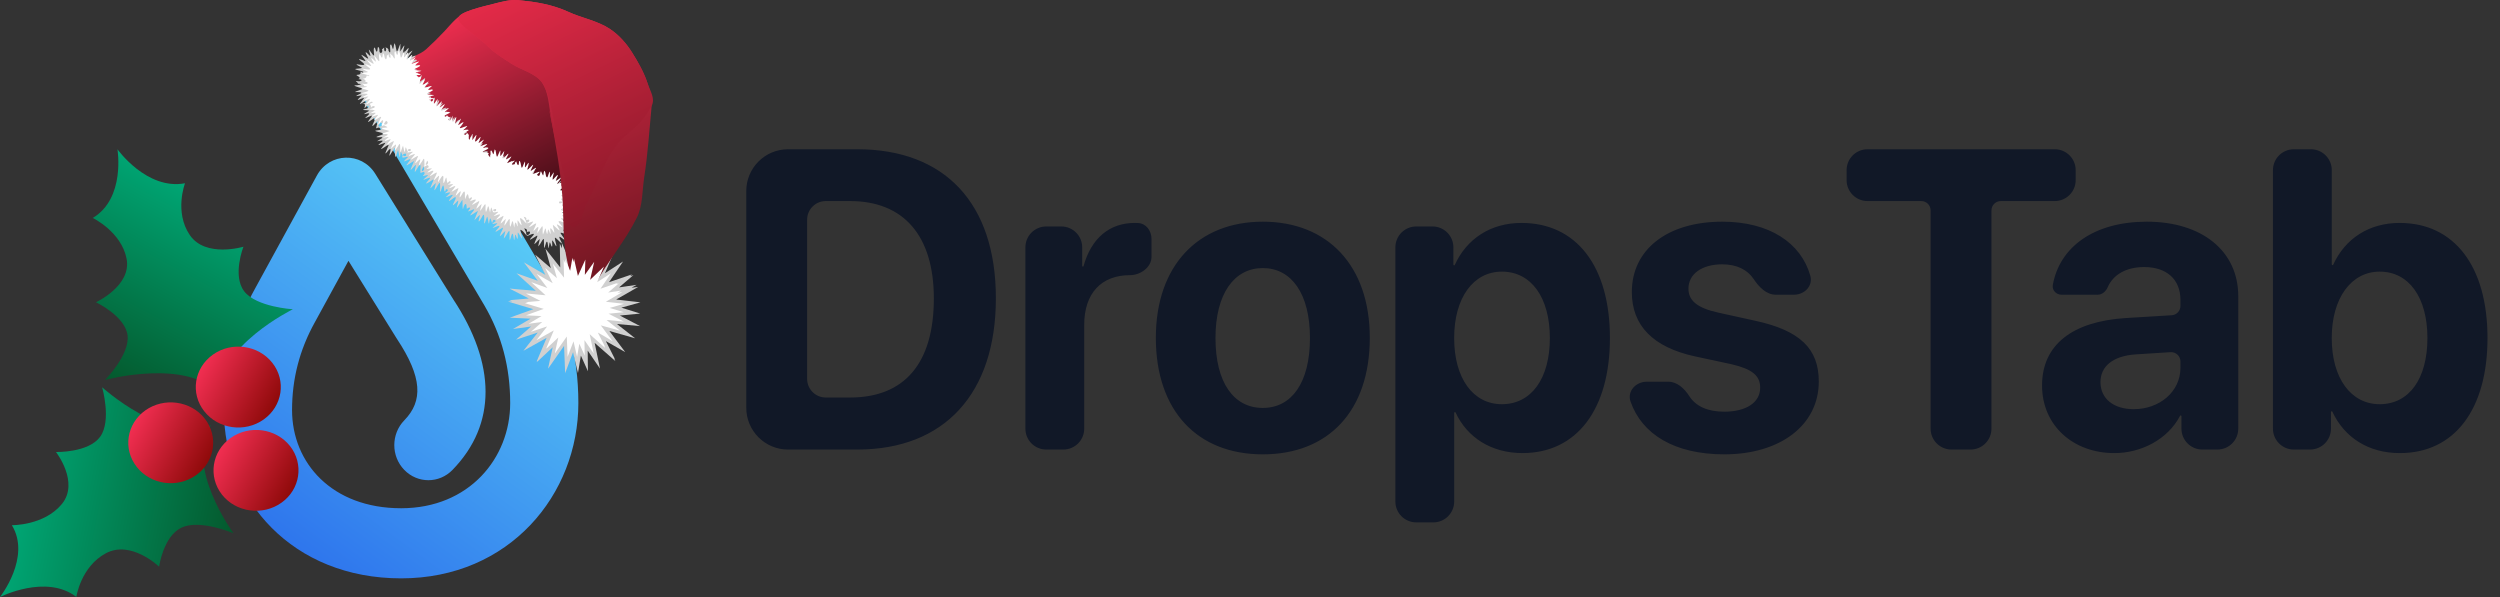 <svg width="134" height="32" viewBox="0 0 134 32" fill="none" xmlns="http://www.w3.org/2000/svg">
<rect x="0" y="0" width="134" height="32" fill="#333333" stroke="none"/>
<path d="M18.677 13.98L21.239 18.106L21.269 18.153C22.645 20.228 22.679 21.492 21.67 22.53C20.956 23.264 20.956 24.454 21.67 25.188C22.383 25.922 23.54 25.922 24.253 25.188C26.649 22.724 26.567 19.488 24.304 16.059L20.116 9.317C19.374 8.122 17.661 8.171 16.985 9.408L13.696 15.421C12.57 17.447 12 19.648 12 21.98C12 26.797 15.677 31 21.5 31C27.311 31 31 26.503 31 21.604C31 19.011 30.363 16.61 29.095 14.436L22.879 3.904C22.355 3.017 21.232 2.735 20.369 3.273C19.507 3.812 19.232 4.968 19.756 5.855L25.967 16.378C26.887 17.955 27.346 19.687 27.346 21.604C27.346 24.556 25.143 27.242 21.5 27.242C17.786 27.242 15.654 24.805 15.654 21.98C15.654 20.303 16.058 18.745 16.875 17.275L18.677 13.98Z" fill="url(#paint0_linear_1150_1885)"/>
<path d="M31.562 13.047L31.027 14.211L30.748 12.979L30.703 13.221L30.628 12.921L30.473 13.85L30.116 13.021L30.123 13.31L30.004 13.054L30.029 14.334L29.236 13.334L29.525 14.372L28.683 13.646L29.228 14.732L28.083 14.064L28.827 15.053L27.684 14.647L28.72 15.588L27.764 15.508L27.396 15.473L27.318 15.472L28.346 15.999L27.296 16.092L27.454 16.145L27.226 16.164L28.585 16.572L27.325 17.027L28.441 17.081L27.498 17.634L28.467 17.5L27.658 18.208L28.824 17.822L28.053 18.804L29.299 18.108L28.76 19.387L28.804 19.34L28.775 19.409L29.625 18.614L29.387 19.699L29.379 19.758L30.234 18.539L30.292 20L30.714 18.879L30.979 19.996L31.135 19.058L31.513 19.9L31.5 18.791L32.16 19.758L31.874 18.379L32.984 19.354L32.914 19.207L32.966 19.258L32.474 18.283L33.486 18.858L33.512 18.872L32.66 17.74L34.043 18.132L33.069 17.367L34.306 17.479L33.224 16.913L34.316 16.807L33.304 16.49L34.327 16.205L33.027 16.054L34.204 15.381L33.853 15.422L34.12 15.266L33.182 15.405L33.953 14.743L33.768 14.809L33.87 14.708L32.644 15.125L33.395 14.017L32.423 14.648L32.898 13.548L31.906 14.498L32.193 13.205L31.526 14.143L31.562 13.047Z" fill="#D0D0D0"/>
<path fill-rule="evenodd" clip-rule="evenodd" d="M24.784 0.919C24.713 0.622 24.123 1.354 23.841 1.655C23.519 1.998 23.188 2.325 22.839 2.642C22.474 2.974 21.899 3.064 21.589 3.357C21.462 3.477 21.478 3.763 21.542 3.95C21.667 4.321 21.881 4.648 22.086 4.98C22.281 5.298 22.48 5.609 22.733 5.887C23.066 6.252 23.367 6.646 23.751 6.964C24.204 7.34 24.636 7.74 25.119 8.08C25.468 8.323 25.812 8.568 26.191 8.767C26.842 9.11 27.494 9.467 28.182 9.723C28.633 9.89 29.1 10.037 29.575 10.123C29.765 10.157 30.102 10.383 30.109 10.226C30.146 9.352 29.955 8.077 29.808 7.02C29.721 6.4 29.709 5.742 29.529 5.141C29.448 4.874 29.338 4.57 29.151 4.385C28.791 4.029 28.306 3.818 27.804 3.564C27.019 3.167 26.251 2.468 25.619 1.846C25.323 1.554 24.864 1.257 24.784 0.919Z" fill="url(#paint1_linear_1150_1885)"/>
<path d="M21.464 2.348C21.396 2.433 21.287 2.908 21.25 2.701C21.212 2.471 21.176 2.337 21.139 2.318C21.103 2.399 21.094 2.849 21.006 2.479C20.946 2.297 20.938 2.424 20.911 2.42C20.89 2.544 20.985 3.011 20.82 2.712C20.844 2.565 20.689 2.594 20.647 2.498C20.792 2.718 20.577 2.903 20.588 2.584C20.624 2.46 20.466 2.73 20.456 2.614C20.591 2.83 20.305 2.97 20.336 2.655C20.307 2.448 20.277 2.565 20.25 2.537C20.229 2.834 20.179 2.851 20.095 2.558C20.057 2.549 20.018 2.543 20.039 2.81C20.098 3.173 19.918 2.826 19.813 2.7C19.668 2.501 19.976 3.179 19.793 2.962C19.589 2.745 19.532 2.733 19.684 3.015C19.867 3.311 19.516 2.996 19.397 2.946C19.269 2.889 19.711 3.327 19.554 3.27C19.368 3.2 19.076 3.063 19.371 3.297C19.638 3.491 19.519 3.511 19.25 3.463C18.919 3.401 19.267 3.547 19.387 3.619C19.456 3.689 19.017 3.661 19.042 3.713C19.145 3.777 19.623 3.826 19.437 3.9C19.187 3.695 19.486 4.009 19.164 4.007C18.934 4.021 19.52 4.156 19.16 4.252C19.186 4.208 19.585 4.293 19.252 4.36C18.902 4.313 19.166 4.361 19.187 4.486C19.542 4.501 19.191 4.584 19.006 4.576C18.953 4.615 19.247 4.68 19.412 4.738C19.512 4.792 19.009 4.891 19.043 4.934C19.242 4.941 19.552 4.919 19.216 5.069C18.836 5.262 19.481 5.038 19.37 5.15C19.182 5.312 19.049 5.44 19.369 5.29C19.636 5.18 19.452 5.307 19.379 5.447C19.138 5.722 19.472 5.469 19.61 5.396C19.753 5.546 19.401 5.532 19.406 5.565C19.743 5.493 19.408 5.946 19.584 5.76C19.786 5.523 19.85 5.838 19.566 5.842C19.238 5.927 19.795 5.887 19.752 5.932C19.988 5.856 19.311 6.18 19.59 6.108C19.936 6.004 19.761 6.156 19.584 6.308C19.525 6.399 20.082 6.073 19.913 6.262C19.797 6.42 19.577 6.672 19.881 6.448C20.115 6.27 20.179 6.29 20.03 6.559C19.885 6.845 19.972 6.781 20.145 6.587C20.351 6.313 20.153 6.796 20.184 6.777C20.082 7.039 20.307 6.681 20.46 6.924C20.383 6.995 20.134 6.971 20.111 7.019C20.214 7.082 20.693 7.132 20.506 7.206C20.366 7.27 19.96 7.378 20.335 7.357C20.702 7.319 20.34 7.475 20.209 7.57C20.387 7.546 20.679 7.47 20.384 7.674C20.098 7.894 20.515 7.685 20.647 7.65C20.703 7.668 20.275 8.094 20.477 7.968C20.597 7.922 20.951 7.602 20.782 7.895C20.74 8.026 20.539 8.397 20.76 8.13C20.965 7.867 20.962 7.991 20.886 8.249C20.805 8.531 21.023 8.099 21.089 8.028C21.232 7.743 21.153 8.233 21.181 8.351C21.176 8.598 21.289 8.117 21.338 8.033C21.377 8.15 21.424 8.643 21.454 8.301C21.492 7.999 21.499 8.201 21.585 8.344C21.45 8.585 21.933 8.308 21.855 8.44C21.667 8.602 21.534 8.731 21.854 8.578C22.176 8.408 21.862 8.717 21.785 8.848C21.768 8.914 22.081 8.679 22.196 8.626C22.139 8.779 22.014 9.039 22.005 9.12C22.089 9.072 22.366 8.665 22.28 8.94C22.23 9.147 22.18 9.363 22.342 9.063C22.464 8.852 22.571 8.693 22.533 9.039C22.555 9.364 22.471 9.274 22.715 9.21C22.899 9.34 22.434 9.5 22.84 9.398C23.166 9.293 22.554 9.682 22.73 9.63C22.915 9.562 23.212 9.411 22.953 9.678C22.708 9.952 22.919 9.813 23.11 9.692C23.378 9.472 23.127 9.863 23.099 9.991C22.973 10.252 23.266 9.873 23.353 9.809C23.385 9.837 23.221 10.293 23.31 10.176C23.393 10.099 23.583 9.653 23.586 9.857C23.605 9.961 23.558 10.477 23.64 10.2C23.705 9.993 23.771 9.777 23.802 10.119C23.793 10.209 23.843 10.379 23.903 10.142C24.241 10.169 23.62 10.436 23.95 10.342C24.308 10.235 24.022 10.439 23.888 10.572C23.952 10.586 24.418 10.311 24.219 10.529C24.067 10.722 23.946 10.885 24.235 10.672C24.496 10.459 24.457 10.6 24.342 10.829C24.18 11.139 24.346 10.958 24.492 10.807C24.658 10.61 24.482 11.04 24.486 11.143C24.565 11.05 24.69 10.839 24.787 10.701C24.8 10.848 24.783 11.174 24.813 11.217C24.848 11.034 24.995 10.74 25.013 11.095C25.005 11.309 25.052 11.08 25.209 11.131C25.142 11.322 24.937 11.4 25.278 11.265C25.595 11.097 25.27 11.412 25.201 11.536C25.207 11.582 25.503 11.361 25.62 11.305C25.56 11.464 25.461 11.681 25.425 11.804C25.529 11.731 25.806 11.336 25.696 11.657C25.602 11.979 25.673 11.908 25.816 11.665C25.972 11.341 25.957 11.605 25.956 11.82C25.932 12.195 26.03 11.813 26.09 11.662C26.151 11.457 26.175 12.129 26.217 11.956C26.256 11.706 26.265 11.629 26.332 11.816C26.424 12.186 26.354 11.585 26.578 11.85C26.385 11.984 26.27 12.047 26.593 11.971C26.848 11.899 26.212 12.306 26.482 12.195C26.705 12.101 26.907 12.023 26.659 12.28C26.406 12.561 26.698 12.348 26.859 12.255C27.102 12.065 26.827 12.481 26.811 12.596C26.72 12.797 27.007 12.429 27.087 12.374C27.086 12.462 26.931 12.92 27.049 12.729C27.133 12.652 27.328 12.186 27.308 12.468C27.325 12.589 27.282 13.078 27.373 12.745C27.446 12.459 27.5 12.444 27.532 12.749C27.583 13.143 27.582 12.435 27.646 12.602C27.75 12.925 27.766 12.815 27.749 12.54C27.72 12.271 27.954 12.836 27.975 12.77C27.982 12.653 27.805 12.204 27.953 12.342C28.106 12.418 28.21 12.707 28.328 12.622C28.552 12.525 28.749 12.45 28.503 12.706C28.251 12.987 28.551 12.767 28.706 12.678C28.944 12.493 28.67 12.912 28.657 13.022C28.568 13.224 28.853 12.858 28.933 12.804C28.933 12.888 28.777 13.347 28.896 13.152C28.978 13.078 29.171 12.612 29.152 12.898C29.17 13.018 29.13 13.506 29.22 13.172C29.293 12.884 29.347 12.876 29.377 13.179C29.426 13.566 29.427 12.851 29.491 13.017C29.594 13.336 29.615 13.247 29.596 12.962C29.567 12.694 29.801 13.259 29.822 13.193C29.829 13.076 29.653 12.627 29.8 12.765C29.905 12.847 30.191 13.181 30.092 12.975C29.989 12.775 29.877 12.564 30.151 12.786C30.446 13.01 30.147 12.67 30.072 12.543C29.929 12.361 30.365 12.595 30.475 12.595C30.52 12.562 29.979 12.258 30.288 12.325C30.579 12.371 30.647 12.348 30.348 12.213C30.006 12.091 30.604 12.14 30.572 12.091C30.336 12.03 30.136 11.969 30.487 11.91C30.779 11.842 30.26 11.851 30.164 11.819C30.177 11.761 30.629 11.565 30.506 11.565C30.647 11.457 30.194 11.619 30.259 11.527C30.422 11.386 30.486 11.352 30.453 11.308C30.275 11.377 30.09 11.016 30.4 11.132C30.749 11.196 30.298 11.02 30.197 10.949C30.21 10.901 30.781 10.925 30.414 10.845C30.047 10.784 30.401 10.725 30.574 10.665C30.468 10.623 29.966 10.673 30.224 10.547C30.413 10.436 30.544 10.35 30.472 10.334C30.495 10.28 29.971 10.462 30.316 10.237C30.53 10.063 30.38 10.107 30.177 10.192C29.855 10.373 30.096 10.098 30.187 9.945C30.373 9.692 29.922 10.123 29.917 10.056C29.949 9.939 30.186 9.512 29.965 9.778C29.804 9.959 29.659 10.111 29.777 9.775C29.886 9.425 29.756 9.636 29.634 9.828C29.521 10.034 29.661 9.368 29.579 9.539C29.509 9.644 29.4 10.108 29.379 9.768C29.343 9.487 29.308 9.519 29.27 9.467C29.244 9.714 29.21 9.883 29.124 9.548C29.092 9.487 29.076 9.55 29.052 9.549C29.188 9.83 28.675 9.776 28.977 9.595C29.133 9.462 28.89 9.573 28.782 9.608C28.46 9.793 28.687 9.525 28.784 9.365C28.962 9.125 28.593 9.46 28.504 9.502C28.526 9.402 28.777 8.95 28.587 9.174C28.473 9.277 28.236 9.608 28.361 9.262C28.44 8.982 28.431 8.906 28.269 9.192C28.118 9.5 28.248 8.892 28.195 8.924C28.127 9.011 28.016 9.503 27.988 9.217C27.951 8.968 27.917 8.909 27.879 8.854C27.847 9.048 27.827 9.357 27.737 9C27.688 8.868 27.679 8.968 27.654 8.967C27.704 9.199 27.242 9.104 27.575 8.953C27.753 8.803 27.505 8.908 27.331 8.975C27.049 9.124 27.392 8.766 27.433 8.652C27.518 8.497 27.023 8.995 27.155 8.754C27.231 8.572 27.369 8.296 27.133 8.585C26.929 8.845 26.922 8.742 27.004 8.474C27.112 8.125 26.9 8.53 26.812 8.642C26.776 8.613 26.873 8.058 26.767 8.355C26.689 8.536 26.598 8.832 26.581 8.466C26.547 8.2 26.512 8.253 26.478 8.26C26.457 8.557 26.408 8.574 26.326 8.279C26.291 8.295 26.245 8.246 26.267 8.533C26.385 8.905 26.033 8.536 26.152 8.473C26.269 8.438 25.951 8.372 25.915 8.409C25.599 8.412 26.065 8.243 26.151 8.157C26.13 8.126 26.161 8.067 25.881 8.136C25.791 8.125 26.234 7.831 26.048 7.894C25.919 7.917 25.507 8.169 25.724 7.913C25.861 7.713 25.98 7.532 25.701 7.766C25.441 8.002 25.687 7.608 25.719 7.48C25.707 7.425 25.425 7.806 25.387 7.774C25.393 7.665 25.561 7.175 25.416 7.42C25.276 7.682 25.22 7.682 25.262 7.379C25.287 7.115 25.141 7.576 25.088 7.669C25.132 7.696 24.917 7.433 25.106 7.385C24.965 7.299 24.981 7.313 24.942 7.237C24.969 7.448 24.589 7.278 24.92 7.164C25.112 7.057 25.021 7.05 24.955 7.039C24.607 7.149 24.816 6.983 24.978 6.841C24.977 6.795 24.736 6.905 24.572 6.963C24.47 6.972 24.812 6.594 24.768 6.572C24.635 6.653 24.338 6.938 24.522 6.621C24.678 6.316 24.573 6.409 24.4 6.605C24.179 6.897 24.336 6.489 24.355 6.336C24.414 6.089 24.126 6.723 24.138 6.54C24.154 6.297 24.165 6.084 24.048 6.427C23.892 6.703 23.904 6.247 24.038 6.322C23.818 6.258 23.878 6.237 23.827 6.175C23.83 6.35 23.517 6.253 23.848 6.127C24.127 5.99 23.86 6.05 23.973 5.973C23.689 6.05 23.629 6.016 23.882 5.829C24.02 5.699 23.738 5.831 23.583 5.885C23.347 5.994 23.696 5.634 23.732 5.526C23.728 5.464 23.288 5.91 23.449 5.628C23.552 5.402 23.617 5.236 23.395 5.509C23.19 5.781 23.216 5.621 23.285 5.381C23.397 5.025 23.204 5.389 23.113 5.512C23.07 5.556 23.115 5.229 23.103 5.178C23.122 5.196 22.849 5.16 22.779 5.101C22.966 5.041 23.289 4.968 22.911 4.962C22.55 4.976 22.783 4.858 22.972 4.75C23.146 4.657 22.995 4.673 23.006 4.642C22.683 4.737 22.759 4.637 22.97 4.47C23.063 4.366 22.733 4.527 22.591 4.571C22.489 4.58 22.831 4.203 22.787 4.18C22.653 4.26 22.354 4.545 22.538 4.228C22.694 3.924 22.589 4.016 22.415 4.213C22.212 4.467 22.334 4.19 22.356 4.011C22.42 4.04 22.399 3.764 22.293 3.945C22.201 3.813 21.96 3.836 22.167 3.792C22.513 3.787 22.37 3.733 22.12 3.668C21.99 3.614 22.678 3.525 22.27 3.516C21.977 3.515 21.93 3.459 22.213 3.33C22.445 3.209 22.305 3.224 22.301 3.188C21.979 3.283 22.055 3.183 22.265 3.017C22.342 2.924 22.068 3.053 21.913 3.106C21.748 3.158 22.069 2.821 22.109 2.709C21.995 2.762 21.653 3.101 21.821 2.804C21.953 2.535 21.934 2.498 21.733 2.737C21.516 3.032 21.608 2.749 21.652 2.556C21.748 2.237 21.529 2.664 21.45 2.758C21.455 2.621 21.459 2.485 21.464 2.348ZM23.065 5.223C23.068 5.559 22.649 5.199 23 5.231C23.021 5.229 23.043 5.226 23.065 5.223ZM20.396 6.555C20.658 6.706 20.263 6.89 20.293 6.712C20.328 6.66 20.362 6.608 20.396 6.555ZM26.031 8.51C26.178 8.722 25.707 8.525 26.006 8.518L26.031 8.51ZM21.761 8.236C21.832 8.505 21.403 8.298 21.71 8.233L21.742 8.235L21.761 8.236ZM22.688 8.929C22.864 9.133 22.48 9.304 22.658 9.012C22.668 8.984 22.678 8.957 22.688 8.929ZM30.123 11.296C30.501 11.287 30.095 11.533 30.085 11.356C30.098 11.336 30.11 11.316 30.123 11.296ZM28.098 12.237C28.429 12.313 28.061 12.496 28.371 12.402C28.521 12.5 28.172 12.755 28.205 12.462C28.17 12.386 28.134 12.312 28.098 12.237Z" fill="#D0D0D0"/>
<path d="M21.67 2.728C21.602 2.813 21.496 3.268 21.464 3.009C21.424 2.773 21.387 2.714 21.351 2.714C21.331 2.984 21.284 3.032 21.198 2.749C21.167 2.778 21.126 2.733 21.151 2.995C21.2 3.369 21.017 2.88 21.02 2.972C20.828 2.769 20.949 2.903 20.929 3.101C20.758 3.07 20.904 2.777 20.761 2.981C20.713 2.818 20.762 3.382 20.622 3.098C20.585 2.889 20.543 2.795 20.512 2.917C20.499 3.232 20.428 3.062 20.355 2.861C20.343 2.968 20.293 2.872 20.322 3.14C20.38 3.469 20.186 3.106 20.087 3.006C19.992 2.913 20.274 3.487 20.064 3.24C19.843 3.014 19.875 3.115 20.001 3.338C20.131 3.558 19.77 3.248 19.666 3.215C19.7 3.301 20.023 3.602 19.837 3.525C19.625 3.439 19.442 3.37 19.71 3.575C19.982 3.758 19.773 3.733 19.56 3.703C19.261 3.648 19.622 3.793 19.727 3.857C19.679 3.898 19.321 3.886 19.407 3.936C19.503 3.975 19.962 4.069 19.732 4.079C19.567 3.935 19.752 4.226 19.445 4.208C19.454 4.203 19.764 4.367 19.47 4.421C19.663 4.314 19.848 4.505 19.558 4.502C19.222 4.452 19.528 4.518 19.524 4.618C19.86 4.636 19.516 4.701 19.349 4.694C19.33 4.73 19.515 4.778 19.702 4.832C19.878 4.884 19.449 4.953 19.36 5.013C19.505 5.031 19.897 4.989 19.581 5.121C19.276 5.263 19.598 5.187 19.752 5.17C19.65 5.27 19.328 5.496 19.646 5.355C19.894 5.266 19.84 5.292 19.749 5.432C19.515 5.68 19.707 5.563 19.892 5.452C20.173 5.467 19.703 5.592 19.792 5.579C19.838 5.52 19.93 5.792 19.872 5.798C19.979 5.568 20.252 5.748 19.952 5.811C19.607 5.912 19.984 5.844 20.058 5.918C20.251 5.836 19.928 6.023 19.832 6.077C20.015 6.05 20.293 5.981 20.007 6.169C19.736 6.365 20.134 6.179 20.254 6.152C20.309 6.166 19.901 6.551 20.099 6.431C20.211 6.393 20.546 6.106 20.384 6.376C20.323 6.529 20.171 6.812 20.391 6.559C20.562 6.292 20.583 6.551 20.457 6.653C20.472 6.893 20.491 6.617 20.671 6.763C20.991 6.88 20.345 6.822 20.507 6.88C20.345 6.898 20.788 6.978 20.882 7.023C20.802 7.071 20.346 7.176 20.545 7.183C20.816 7.171 20.875 7.211 20.604 7.333C20.328 7.472 21.011 7.246 20.78 7.397C20.557 7.565 20.558 7.605 20.826 7.493C21.107 7.361 20.765 7.668 20.71 7.774C20.812 7.737 21.061 7.548 21.115 7.57C21.09 7.671 20.883 8.032 20.99 7.944C21.123 7.817 21.309 7.597 21.19 7.916C21.087 8.235 21.244 7.966 21.337 7.835C21.486 7.53 21.437 7.897 21.454 8.043C21.44 8.346 21.55 7.902 21.602 7.806C21.643 7.945 21.689 8.352 21.72 8.007C21.753 7.752 21.777 8.019 21.866 8.138C21.692 8.257 22.3 8.041 22.077 8.191C21.854 8.359 21.855 8.399 22.123 8.287C22.404 8.155 22.063 8.462 22.007 8.568C22.11 8.532 22.358 8.342 22.412 8.364C22.387 8.465 22.18 8.826 22.287 8.738C22.42 8.611 22.607 8.391 22.487 8.71C22.384 9.029 22.541 8.76 22.634 8.629C22.783 8.324 22.735 8.691 22.751 8.837C22.672 9.124 22.93 8.664 22.982 8.957C22.711 9.117 22.978 9.034 23.156 9.017C23.087 9.097 22.732 9.339 23.023 9.212C23.302 9.082 23.271 9.169 23.092 9.361C22.903 9.569 23.29 9.283 23.38 9.253C23.497 9.209 23.273 9.549 23.255 9.657C23.296 9.663 23.555 9.324 23.536 9.45C23.509 9.593 23.401 9.929 23.567 9.635C23.684 9.444 23.793 9.284 23.761 9.61C23.749 9.924 23.801 9.83 23.877 9.587C23.96 9.375 23.927 9.749 23.984 9.79C23.939 9.921 24.166 9.528 24.142 9.813C23.793 9.975 24.266 9.835 24.289 9.877C24.15 9.998 23.919 10.172 24.237 10.029C24.542 9.878 24.353 10.073 24.235 10.219C24.089 10.392 24.473 10.109 24.563 10.08C24.6 10.117 24.424 10.414 24.421 10.486C24.463 10.507 24.776 10.073 24.681 10.346C24.615 10.576 24.605 10.691 24.758 10.427C24.898 10.157 24.932 10.253 24.919 10.511C24.912 10.876 24.964 10.481 25.069 10.402C25.14 10.486 25.118 10.78 25.174 10.617C25.511 10.45 25.063 10.884 25.233 10.77C25.443 10.688 25.632 10.622 25.395 10.855C25.155 11.108 25.46 10.892 25.593 10.824C25.825 10.654 25.562 11.034 25.544 11.142C25.475 11.298 25.74 10.979 25.815 10.932C25.811 11.023 25.657 11.458 25.799 11.222C25.894 11.109 26.06 10.753 26.023 11.09C26.023 11.318 26.03 11.499 26.119 11.181C26.194 10.855 26.221 11.269 26.267 11.398C26.291 11.249 26.333 11.007 26.363 11.195C26.447 11.408 26.401 11.413 26.66 11.356C26.858 11.312 26.284 11.661 26.534 11.564C26.744 11.481 26.928 11.417 26.693 11.649C26.453 11.902 26.757 11.686 26.891 11.618C27.121 11.447 26.861 11.829 26.844 11.936C26.777 12.093 27.038 11.777 27.111 11.73C27.108 11.82 26.955 12.253 27.096 12.016C27.191 11.903 27.356 11.547 27.321 11.884C27.323 12.112 27.331 12.296 27.42 11.976C27.496 11.653 27.52 12.072 27.565 12.197C27.592 11.975 27.621 11.774 27.717 12.093C27.81 12.31 27.67 11.63 27.793 11.866C27.916 12.064 28.012 12.197 27.916 11.885C27.809 11.591 27.925 11.676 28.091 11.845C28.22 12.044 28.313 11.949 28.52 11.884C28.721 11.8 28.308 12.17 28.369 12.175C28.468 12.151 28.811 11.855 28.729 12.035C28.702 12.138 28.478 12.524 28.67 12.313C28.849 12.106 28.907 12.113 28.814 12.384C28.729 12.664 28.941 12.268 29.008 12.196C29.139 11.955 29.062 12.416 29.093 12.512C29.099 12.739 29.219 12.109 29.252 12.274C29.295 12.495 29.337 12.696 29.365 12.358C29.38 12.109 29.549 12.808 29.506 12.411C29.455 12.078 29.576 12.283 29.688 12.457C29.767 12.551 29.635 12.151 29.631 12.047C29.731 12.122 29.941 12.344 29.987 12.348C30.045 12.35 29.723 11.926 29.908 12.05C30.07 12.15 30.277 12.292 30.057 12.046C29.846 11.827 29.937 11.815 30.185 11.911C30.513 12.039 30.195 11.837 30.083 11.739C29.964 11.643 30.46 11.778 30.426 11.726C30.301 11.648 29.923 11.52 30.265 11.532C30.617 11.531 30.253 11.46 30.109 11.409C30.212 11.368 30.625 11.3 30.307 11.292C30.037 11.288 29.973 11.242 30.248 11.125C30.47 11.018 30.33 11.032 30.328 10.999C30.043 11.097 30.076 10.963 30.296 10.879C30.344 10.782 30.275 10.873 30.127 10.733C29.906 10.545 30.503 10.717 30.352 10.637C30.189 10.551 29.895 10.44 30.244 10.453C30.619 10.452 30.083 10.373 30.097 10.326C30.316 10.27 30.514 10.216 30.174 10.207C29.828 10.22 30.14 10.095 30.284 10.005C30.442 9.926 30.209 9.982 30.314 9.919C30.049 9.985 29.991 9.956 30.233 9.788C30.358 9.68 30.088 9.795 29.95 9.839C29.728 9.935 30.059 9.607 30.094 9.506C30.035 9.504 29.674 9.845 29.814 9.603C29.937 9.361 29.94 9.292 29.737 9.52C29.523 9.792 29.643 9.473 29.674 9.31C29.741 9.071 29.49 9.575 29.47 9.505C29.477 9.322 29.509 9.026 29.396 9.355C29.304 9.675 29.267 9.453 29.229 9.245C29.191 9.114 29.155 9.119 29.128 9.357C29.105 9.554 28.979 9.007 28.983 9.229C28.951 9.09 28.981 9.605 28.775 9.36C28.968 9.211 28.976 9.164 28.752 9.256C28.539 9.351 28.447 9.357 28.636 9.146C28.853 8.881 28.658 9.023 28.488 9.14C28.336 9.25 28.676 8.737 28.551 8.845C28.452 8.912 28.188 9.276 28.292 8.98C28.351 8.756 28.382 8.597 28.218 8.878C28.065 9.185 28.18 8.643 28.133 8.662C28.064 8.761 27.96 9.194 27.933 8.883C27.894 8.656 27.855 8.589 27.822 8.65C27.805 8.956 27.744 8.885 27.662 8.636C27.638 8.749 27.632 8.599 27.59 8.799C27.245 8.908 27.595 8.635 27.596 8.616C27.572 8.589 27.313 8.703 27.177 8.744C27.217 8.654 27.52 8.305 27.36 8.411C27.176 8.551 27.041 8.631 27.203 8.357C27.363 8.06 27.091 8.391 26.99 8.473C26.873 8.577 27.031 8.189 27.029 8.087C26.935 8.199 26.758 8.556 26.814 8.22C26.858 7.875 26.74 8.226 26.673 8.36C26.6 8.545 26.585 8.002 26.54 8.04C26.492 7.891 26.489 8.321 26.428 8.256C26.346 8.02 26.317 8.054 26.291 8.096C26.273 8.204 26.359 8.597 26.221 8.37C26.04 8.179 26.384 8.243 26.062 8.171C26.041 8.187 25.669 8.187 26.005 8.059C26.207 7.961 26.181 7.939 26.16 7.916C26.194 7.865 25.684 8.027 26.015 7.826C26.22 7.672 26.066 7.716 25.884 7.785C25.579 7.945 25.803 7.699 25.894 7.555C26.055 7.343 25.633 7.727 25.637 7.658C25.685 7.523 25.88 7.176 25.654 7.438C25.476 7.645 25.413 7.647 25.507 7.372C25.611 7.044 25.41 7.403 25.32 7.513C25.309 7.406 25.374 6.983 25.27 7.281C25.177 7.48 25.154 7.57 25.128 7.437C25.099 7.186 25.191 7.335 25.059 7.125C25.02 7.244 25.04 7.054 24.965 7.228C24.648 7.185 25.151 7.001 25.121 6.976C25.096 6.945 25.039 6.935 24.806 6.981C24.922 6.877 25.151 6.711 24.982 6.767C24.839 6.802 24.492 6.991 24.722 6.743C24.893 6.525 24.889 6.479 24.655 6.659C24.437 6.839 24.694 6.455 24.712 6.355C24.622 6.406 24.354 6.772 24.398 6.585C24.436 6.408 24.529 6.104 24.352 6.408C24.195 6.711 24.265 6.345 24.26 6.199C24.222 6.237 24.1 6.66 24.033 6.379C24.305 6.288 23.973 6.297 23.98 6.189C23.941 6.218 23.969 6.133 23.894 6.268C23.648 6.225 24.072 6.092 24.147 6.021C24.012 6.034 24.135 5.955 23.853 6.023C23.771 6.008 24.142 5.78 24.031 5.796C23.921 5.807 23.515 6.044 23.68 5.844C23.783 5.692 23.971 5.457 23.698 5.675C23.439 5.901 23.631 5.594 23.684 5.451C23.702 5.356 23.408 5.737 23.378 5.696C23.38 5.601 23.54 5.148 23.398 5.382C23.265 5.562 23.242 5.642 23.249 5.424C23.316 5.174 23.217 5.317 23.005 5.218C22.824 5.173 23.504 5.099 23.166 5.086C22.94 5.073 22.746 5.053 23.051 4.93C23.289 4.815 23.174 4.819 23.158 4.789C22.857 4.871 22.926 4.784 23.129 4.634C23.189 4.558 22.945 4.661 22.796 4.71C22.639 4.759 22.937 4.458 22.974 4.358C22.866 4.404 22.538 4.709 22.7 4.437C22.847 4.162 22.766 4.215 22.589 4.406C22.401 4.629 22.518 4.376 22.537 4.221C22.614 4.2 22.566 4.068 22.448 4.15C22.377 4.028 22.134 4.065 22.381 4.022C22.726 4.021 22.48 3.958 22.286 3.902C22.228 3.86 22.8 3.795 22.484 3.783C22.259 3.769 22.059 3.751 22.366 3.627C22.587 3.518 22.529 3.495 22.447 3.49C22.122 3.581 22.293 3.446 22.463 3.311C22.461 3.274 22.232 3.367 22.083 3.416C21.982 3.428 22.31 3.086 22.264 3.071C22.136 3.142 21.849 3.402 22.026 3.11C22.188 2.812 22.036 2.967 21.883 3.124C21.698 3.347 21.878 2.917 21.877 2.81C21.852 2.759 21.611 3.278 21.662 2.978C21.664 2.895 21.667 2.812 21.67 2.728ZM20.832 3.193C20.805 3.26 20.866 3.234 20.832 3.193ZM22.476 4.216C22.238 4.113 22.36 4.538 22.476 4.216ZM22.281 4.198C22.09 4.109 22.26 4.319 22.281 4.198ZM22.156 4.346C22.143 4.541 22.259 4.332 22.156 4.346ZM19.782 4.237C19.415 4.168 19.589 4.334 19.782 4.237ZM19.825 4.516C19.782 4.522 19.865 4.534 19.825 4.516ZM23.223 5.309C23.215 5.612 22.831 5.279 23.158 5.316C23.18 5.314 23.201 5.312 23.223 5.309ZM23.127 5.518C22.977 5.46 23.099 5.772 23.127 5.518ZM22.883 5.493C22.884 5.527 22.901 5.485 22.883 5.493ZM22.727 5.621C22.733 5.659 22.75 5.609 22.727 5.621ZM23.773 6.234C23.734 6.24 23.796 6.283 23.773 6.234ZM23.907 6.386C23.815 6.383 23.927 6.462 23.907 6.386ZM24.109 6.511C24.018 6.489 24.093 6.657 24.109 6.511ZM20.755 6.384C20.68 6.435 20.782 6.474 20.755 6.384ZM20.692 6.473C20.942 6.616 20.556 6.777 20.593 6.613C20.626 6.566 20.659 6.52 20.692 6.473ZM24.843 7.149C24.758 7.247 24.894 7.222 24.843 7.149ZM24.805 7.17C24.692 7.194 24.829 7.244 24.805 7.17ZM20.867 6.635C20.797 6.717 21.034 6.728 20.867 6.635ZM24.982 7.313C24.861 7.31 25.007 7.472 24.982 7.313ZM20.793 6.824C20.781 6.84 20.815 6.827 20.793 6.824ZM26.073 8.269C25.75 8.259 26.187 8.47 26.073 8.269ZM22.019 7.77C21.996 7.965 22.363 7.787 22.019 7.77ZM21.864 7.781C21.814 8.009 22.05 7.941 21.864 7.781ZM26.117 8.431C25.996 8.393 26.213 8.575 26.117 8.431ZM25.951 8.447C25.799 8.411 26.067 8.571 25.951 8.447ZM22.131 7.991C22.022 7.957 22.054 8.07 22.131 7.991ZM22.006 7.984C22.084 8.231 21.67 8.039 21.959 7.982L21.989 7.983L22.006 7.984ZM27.623 8.821C27.548 8.831 27.631 8.854 27.623 8.821ZM27.384 8.812C27.31 8.836 27.419 8.844 27.384 8.812ZM27.623 8.871C27.388 8.911 27.743 9.249 27.623 8.871ZM27.431 8.982C27.287 8.99 27.554 9.184 27.431 8.982ZM28.962 9.41C28.884 9.431 28.96 9.462 28.962 9.41ZM28.731 9.395C28.634 9.432 28.775 9.45 28.731 9.395ZM28.961 9.463C28.795 9.491 29.046 9.737 28.961 9.463ZM22.893 8.615C23.08 8.774 22.699 8.965 22.858 8.709L22.893 8.615ZM23.043 8.659C22.957 8.822 23.152 8.778 23.043 8.659ZM23.163 8.696C23.144 8.743 23.244 8.687 23.163 8.696ZM28.782 9.568C28.717 9.585 28.836 9.649 28.782 9.568ZM28.649 9.647C28.611 9.649 28.666 9.666 28.649 9.647ZM23.14 8.878C22.921 8.824 22.945 9.07 23.14 8.878ZM24.178 9.49C24.12 9.698 24.368 9.578 24.178 9.49ZM24.346 9.541C24.347 9.554 24.373 9.535 24.346 9.541ZM24.059 9.548C23.973 9.719 24.163 9.676 24.059 9.548ZM24.301 9.72C24.107 9.665 24.153 9.869 24.301 9.72ZM30.047 10.63C29.965 10.593 30.005 10.677 30.047 10.63ZM29.993 10.795C30.38 10.786 29.895 11.021 29.974 10.822L29.991 10.798L29.993 10.795ZM25.07 10.322C24.989 10.43 25.126 10.412 25.07 10.322ZM25.41 10.418C25.294 10.382 25.306 10.52 25.41 10.418ZM25.21 10.406C25.104 10.678 25.352 10.495 25.21 10.406ZM25.424 10.556C25.28 10.54 25.318 10.699 25.424 10.556ZM26.595 10.991C26.572 11.186 26.939 11.008 26.595 10.991ZM26.442 10.995C26.39 11.227 26.625 11.159 26.442 10.995ZM28.384 11.394C28.505 11.514 28.579 11.412 28.384 11.394ZM26.707 11.212C26.598 11.178 26.63 11.292 26.707 11.212ZM26.586 11.205C26.653 11.45 26.249 11.259 26.536 11.203L26.565 11.204L26.586 11.205ZM28.134 11.436C28.241 11.639 28.51 11.466 28.134 11.436ZM28.471 11.607C28.143 11.523 28.275 11.788 28.471 11.607ZM28.069 11.615C28.383 11.69 28.039 11.846 28.339 11.769C28.48 11.841 28.145 12.079 28.186 11.84C28.149 11.764 28.108 11.69 28.069 11.615ZM28.484 11.748C28.322 11.734 28.393 11.869 28.484 11.748Z" fill="white"/>
<path fill-rule="evenodd" clip-rule="evenodd" d="M24.569 0.98C24.564 0.646 25.886 0.351 26.477 0.201C26.905 0.092 27.358 -0.034 27.792 0.008C28.692 0.096 29.61 0.241 30.448 0.629C31.175 0.966 32.02 1.108 32.682 1.546C33.172 1.87 33.571 2.318 33.887 2.825C34.21 3.341 34.515 3.878 34.704 4.452C34.834 4.846 34.971 5.238 34.929 5.668C34.806 6.946 34.728 8.231 34.53 9.504C34.419 10.223 34.459 11.008 34.137 11.663C33.517 12.918 32.584 13.996 31.911 15.227C31.679 15.652 31.675 16.373 31.244 16.506C30.986 16.587 30.942 16.096 30.824 15.881C30.516 15.317 30.56 14.656 30.414 14.044C30.153 12.94 30.224 11.799 30.153 10.676C30.061 9.214 29.775 7.711 29.524 6.267C29.414 5.634 29.392 4.889 29.035 4.4C28.688 3.925 27.95 3.761 27.425 3.421C26.964 3.122 26.472 2.824 26.095 2.432C25.594 1.91 24.576 1.383 24.569 0.98Z" fill="url(#paint2_linear_1150_1885)"/>
<path d="M31.376 13.912L30.976 14.791L30.766 13.864L30.731 14.044L30.681 13.817L30.559 14.512L30.296 13.893L30.296 14.113L30.208 13.915L30.234 14.882L29.634 14.133L29.851 14.911L29.219 14.363L29.625 15.177L28.765 14.682L29.34 15.438L28.473 15.123L29.242 15.826L28.555 15.763L28.264 15.736L28.196 15.737L28.967 16.128L28.18 16.196L28.309 16.239L28.128 16.252L29.143 16.556L28.195 16.901L29.026 16.942L28.329 17.355L29.064 17.256L28.453 17.787L29.327 17.496L28.753 18.234L29.683 17.71L29.279 18.672L29.301 18.651L29.287 18.689L29.925 18.09L29.745 18.908L29.739 18.95L30.38 18.039L30.423 19.127L30.74 18.294L30.932 19.128L31.052 18.424L31.34 19.062L31.327 18.231L31.823 18.949L31.609 17.914L32.433 18.649L32.381 18.539L32.427 18.581L32.044 17.826L32.35 17.998L32.833 18.287L32.204 17.44L33.237 17.728L32.51 17.15L33.437 17.237L32.618 16.815L33.432 16.735L32.68 16.505L33.442 16.283L32.474 16.174L33.355 15.659L33.095 15.695L33.291 15.574L32.598 15.68L33.169 15.186L33.027 15.232L33.106 15.16L32.187 15.476L32.75 14.646L32.011 15.123L32.372 14.289L31.631 14.999L31.849 14.034L31.348 14.732L31.376 13.912Z" fill="white"/>
<path fill-rule="evenodd" clip-rule="evenodd" d="M24.569 0.98C24.564 0.646 25.886 0.351 26.477 0.201C26.905 0.092 27.358 -0.034 27.792 0.008C28.692 0.096 29.61 0.241 30.448 0.629C31.175 0.966 32.02 1.108 32.682 1.546C33.172 1.87 33.571 2.318 33.887 2.825C34.21 3.341 34.515 3.878 34.704 4.452C34.834 4.846 35.137 5.289 34.929 5.668C34.367 6.692 33.981 6.852 33.499 7.295C32.465 8.243 32.13 9.655 31.457 10.887C31.226 11.312 31.221 12.032 30.791 12.166C30.533 12.247 30.488 11.755 30.371 11.541C30.063 10.976 30.414 10.173 30.268 9.56C30.006 8.457 29.759 7.551 29.515 6.307C29.234 4.869 29.934 7.924 29.683 6.48C29.573 5.847 29.392 4.889 29.035 4.4C28.688 3.925 27.95 3.761 27.425 3.421C26.964 3.122 26.472 2.824 26.095 2.432C25.594 1.91 24.576 1.383 24.569 0.98Z" fill="url(#paint3_linear_1150_1885)"/>
<path d="M5.474 20.757C5.474 20.757 5.994 22.553 5.368 23.411C4.741 24.273 3.001 24.228 3.001 24.228C3.001 24.228 4.27 25.857 3.314 27.019C2.358 28.176 0.637 28.151 0.637 28.151C1.683 29.869 0 32 0 32C0 32 2.473 30.748 4.092 31.994C4.092 31.994 4.329 30.373 5.68 29.652C7.031 28.934 8.529 30.374 8.529 30.374C8.529 30.374 8.752 28.735 9.738 28.276C10.727 27.819 12.514 28.583 12.514 28.583C12.514 28.583 9.88 24.993 11.296 22.794C8.8 23.784 5.474 20.757 5.474 20.757Z" fill="url(#paint4_linear_1150_1885)"/>
<path d="M15.698 16.576C15.698 16.576 13.743 16.46 13.093 15.618C12.439 14.774 13.049 13.224 13.049 13.224C13.049 13.224 11.017 13.836 10.173 12.599C9.332 11.363 9.916 9.823 9.916 9.823C7.868 10.206 6.295 8 6.295 8C6.295 8 6.737 10.631 4.972 11.683C4.972 11.683 6.507 12.423 6.786 13.873C7.061 15.321 5.142 16.201 5.142 16.201C5.142 16.201 6.7 16.934 6.836 17.969C6.97 19.008 5.629 20.367 5.629 20.367C5.629 20.367 10.055 19.163 11.782 21.151C11.608 18.584 15.698 16.576 15.698 16.576Z" fill="url(#paint5_linear_1150_1885)"/>
<path d="M15.088 26.944C16.095 26.226 16.297 24.871 15.548 23.912C14.793 22.954 13.364 22.76 12.357 23.478C11.35 24.196 11.147 25.551 11.897 26.511C12.652 27.468 14.081 27.663 15.088 26.944Z" fill="url(#paint6_linear_1150_1885)"/>
<path d="M10.514 25.466C11.521 24.748 11.725 23.389 10.973 22.434C10.222 21.478 8.793 21.284 7.788 21.998C6.783 22.713 6.575 24.07 7.33 25.027C8.078 25.99 9.507 26.184 10.514 25.466Z" fill="url(#paint7_linear_1150_1885)"/>
<path d="M10.948 22.044C10.193 21.086 10.401 19.73 11.408 19.011C12.415 18.293 13.841 18.491 14.597 19.448C15.352 20.406 15.144 21.763 14.137 22.481C13.13 23.2 11.701 23.005 10.948 22.044Z" fill="url(#paint8_linear_1150_1885)"/>
<path fill-rule="evenodd" clip-rule="evenodd" d="M42.239 8C41.003 8 40 9.003 40 10.239V21.857C40 23.093 41.003 24.096 42.239 24.096H45.95C50.625 24.096 53.379 21.095 53.379 15.987C53.379 10.878 50.625 8 45.95 8H42.239ZM44.262 10.777H45.562C48.434 10.777 50.054 12.629 50.054 15.998C50.054 19.478 48.477 21.307 45.562 21.307H44.262C43.709 21.307 43.262 20.86 43.262 20.307V11.777C43.262 11.225 43.709 10.777 44.262 10.777ZM56.081 24.096C55.462 24.096 54.961 23.595 54.961 22.976V13.258C54.961 12.639 55.462 12.138 56.081 12.138H56.886C57.505 12.138 58.006 12.639 58.006 13.258V14.254C58.006 14.275 58.023 14.291 58.043 14.291C58.059 14.291 58.074 14.28 58.078 14.264C58.493 12.764 59.472 11.949 60.824 11.949C60.883 11.949 60.94 11.95 60.995 11.953C61.433 11.973 61.721 12.37 61.721 12.808V13.771C61.721 14.323 61.128 14.748 60.576 14.748C59.021 14.748 58.114 15.73 58.114 17.414V22.976C58.114 23.595 57.613 24.096 56.994 24.096H56.081ZM67.687 24.353C71.186 24.353 73.421 22.044 73.421 18.106C73.421 14.224 71.153 11.882 67.687 11.882C64.221 11.882 61.953 14.236 61.953 18.106C61.953 22.032 64.189 24.353 67.687 24.353ZM65.15 18.117C65.15 20.515 66.132 21.865 67.687 21.865C69.232 21.865 70.214 20.515 70.214 18.117C70.214 15.741 69.221 14.369 67.687 14.369C66.154 14.369 65.15 15.741 65.15 18.117ZM77.977 14.201C77.971 14.215 77.957 14.224 77.941 14.224C77.919 14.224 77.902 14.207 77.902 14.185V13.258C77.902 12.639 77.4 12.138 76.782 12.138H75.912C75.293 12.138 74.792 12.639 74.792 13.258V26.88C74.792 27.499 75.293 28 75.912 28H76.825C77.444 28 77.945 27.499 77.945 26.88V22.128C77.945 22.106 77.963 22.088 77.984 22.088C78 22.088 78.014 22.097 78.02 22.111C78.64 23.448 79.931 24.285 81.606 24.285C84.499 24.285 86.292 21.965 86.292 18.117C86.292 14.258 84.489 11.949 81.552 11.949C79.887 11.949 78.607 12.809 77.977 14.201ZM77.943 18.118C77.943 20.282 78.958 21.665 80.502 21.665C82.079 21.665 83.072 20.293 83.072 18.118C83.072 15.954 82.079 14.559 80.502 14.559C78.958 14.559 77.943 15.976 77.943 18.118ZM87.466 15.652C87.466 13.377 89.367 11.882 92.315 11.882C94.832 11.882 96.534 13.012 97.034 14.783C97.187 15.325 96.72 15.797 96.157 15.797H95.185C94.671 15.797 94.274 15.377 93.99 14.949C93.668 14.463 93.095 14.168 92.315 14.168C91.224 14.168 90.501 14.682 90.501 15.474C90.501 16.087 90.933 16.5 92.099 16.756L94.075 17.191C96.493 17.716 97.487 18.697 97.487 20.449C97.487 22.802 95.403 24.353 92.423 24.353C89.738 24.353 88.006 23.267 87.398 21.525C87.205 20.971 87.679 20.46 88.266 20.46H89.421C89.903 20.46 90.284 20.828 90.546 21.232C90.9 21.78 91.526 22.066 92.423 22.066C93.61 22.066 94.345 21.564 94.345 20.783C94.345 20.147 93.945 19.79 92.811 19.523L90.835 19.099C88.6 18.608 87.466 17.448 87.466 15.652ZM106.742 22.976C106.742 23.595 106.241 24.096 105.622 24.096H104.601C103.982 24.096 103.481 23.595 103.481 22.976V11.277C103.481 11.001 103.257 10.777 102.981 10.777H100.098C99.48 10.777 98.978 10.276 98.978 9.658V9.12C98.978 8.501 99.48 8 100.098 8H110.136C110.754 8 111.256 8.501 111.256 9.12V9.658C111.256 10.276 110.754 10.777 110.136 10.777H107.242C106.966 10.777 106.742 11.001 106.742 11.277V22.976ZM116.85 22.289C116.197 23.547 114.769 24.286 113.33 24.286C111.127 24.286 109.454 22.813 109.454 20.66C109.454 18.485 111.073 17.225 113.957 17.046L116.403 16.897C116.666 16.881 116.872 16.662 116.872 16.398V16.076C116.872 14.96 116.116 14.314 114.928 14.314C113.941 14.314 113.258 14.737 112.974 15.394C112.877 15.617 112.677 15.797 112.434 15.797H110.498C110.212 15.797 109.981 15.556 110.031 15.274C110.392 13.241 112.238 11.882 115.069 11.882C118.038 11.882 119.971 13.466 119.971 15.875V22.976C119.971 23.595 119.47 24.096 118.851 24.096H118.046C117.427 24.096 116.926 23.595 116.926 22.976V22.307C116.926 22.285 116.908 22.267 116.886 22.267C116.871 22.267 116.857 22.275 116.85 22.289ZM114.367 21.932C113.298 21.932 112.585 21.374 112.585 20.482C112.585 19.634 113.255 19.088 114.432 18.998L116.34 18.876C116.628 18.858 116.872 19.087 116.872 19.375V19.712C116.872 21.006 115.738 21.932 114.367 21.932ZM133.33 18.117C133.33 21.965 131.548 24.286 128.633 24.286C126.947 24.286 125.656 23.447 125.015 22.067C125.009 22.053 124.995 22.044 124.979 22.044C124.958 22.044 124.94 22.061 124.94 22.083V22.976C124.94 23.595 124.439 24.096 123.82 24.096H122.95C122.331 24.096 121.83 23.595 121.83 22.976V9.12C121.83 8.501 122.331 8 122.95 8H123.863C124.482 8 124.983 8.501 124.983 9.12V14.174C124.983 14.195 125.001 14.213 125.023 14.213C125.038 14.213 125.052 14.204 125.059 14.19C125.699 12.787 126.979 11.949 128.622 11.949C131.538 11.949 133.33 14.258 133.33 18.117ZM127.551 14.559C129.117 14.559 130.11 15.943 130.11 18.118C130.11 20.304 129.128 21.665 127.551 21.665C126.018 21.665 124.981 20.282 124.981 18.118C124.981 15.976 126.029 14.559 127.551 14.559Z" fill="#111827"/>
<defs>
<linearGradient id="paint0_linear_1150_1885" x1="31" y1="5.41" x2="11.633" y2="32.053" gradientUnits="userSpaceOnUse">
<stop stop-color="#67E8F9"/>
<stop offset="1" stop-color="#2563EB"/>
</linearGradient>
<linearGradient id="paint1_linear_1150_1885" x1="24.549" y1="0.955" x2="31.395" y2="14.319" gradientUnits="userSpaceOnUse">
<stop stop-color="#EC2D4E"/>
<stop offset="1"/>
</linearGradient>
<linearGradient id="paint2_linear_1150_1885" x1="24.548" y1="0.956" x2="33.888" y2="22.535" gradientUnits="userSpaceOnUse">
<stop stop-color="#EC2D4E"/>
<stop offset="1" stop-color="#350C0C"/>
</linearGradient>
<linearGradient id="paint3_linear_1150_1885" x1="24.548" y1="0.956" x2="37.235" y2="26.949" gradientUnits="userSpaceOnUse">
<stop stop-color="#E32A48"/>
<stop offset="1" stop-color="#1C0404"/>
</linearGradient>
<linearGradient id="paint4_linear_1150_1885" x1="1.035" y1="26.079" x2="12.559" y2="28.326" gradientUnits="userSpaceOnUse">
<stop stop-color="#00A674"/>
<stop offset="1" stop-color="#04592D"/>
</linearGradient>
<linearGradient id="paint5_linear_1150_1885" x1="11.848" y1="10.859" x2="6.493" y2="20.83" gradientUnits="userSpaceOnUse">
<stop stop-color="#00A674"/>
<stop offset="1" stop-color="#04592D"/>
</linearGradient>
<linearGradient id="paint6_linear_1150_1885" x1="11.698" y1="24.213" x2="15.652" y2="26.372" gradientUnits="userSpaceOnUse">
<stop stop-color="#F12E51"/>
<stop offset="1" stop-color="#8F0A0A"/>
</linearGradient>
<linearGradient id="paint7_linear_1150_1885" x1="7.128" y1="22.735" x2="11.079" y2="24.892" gradientUnits="userSpaceOnUse">
<stop stop-color="#F12E51"/>
<stop offset="1" stop-color="#8F0A0A"/>
</linearGradient>
<linearGradient id="paint8_linear_1150_1885" x1="10.755" y1="19.749" x2="14.71" y2="21.908" gradientUnits="userSpaceOnUse">
<stop stop-color="#F12E51"/>
<stop offset="1" stop-color="#8F0A0A"/>
</linearGradient>
</defs>
</svg>
